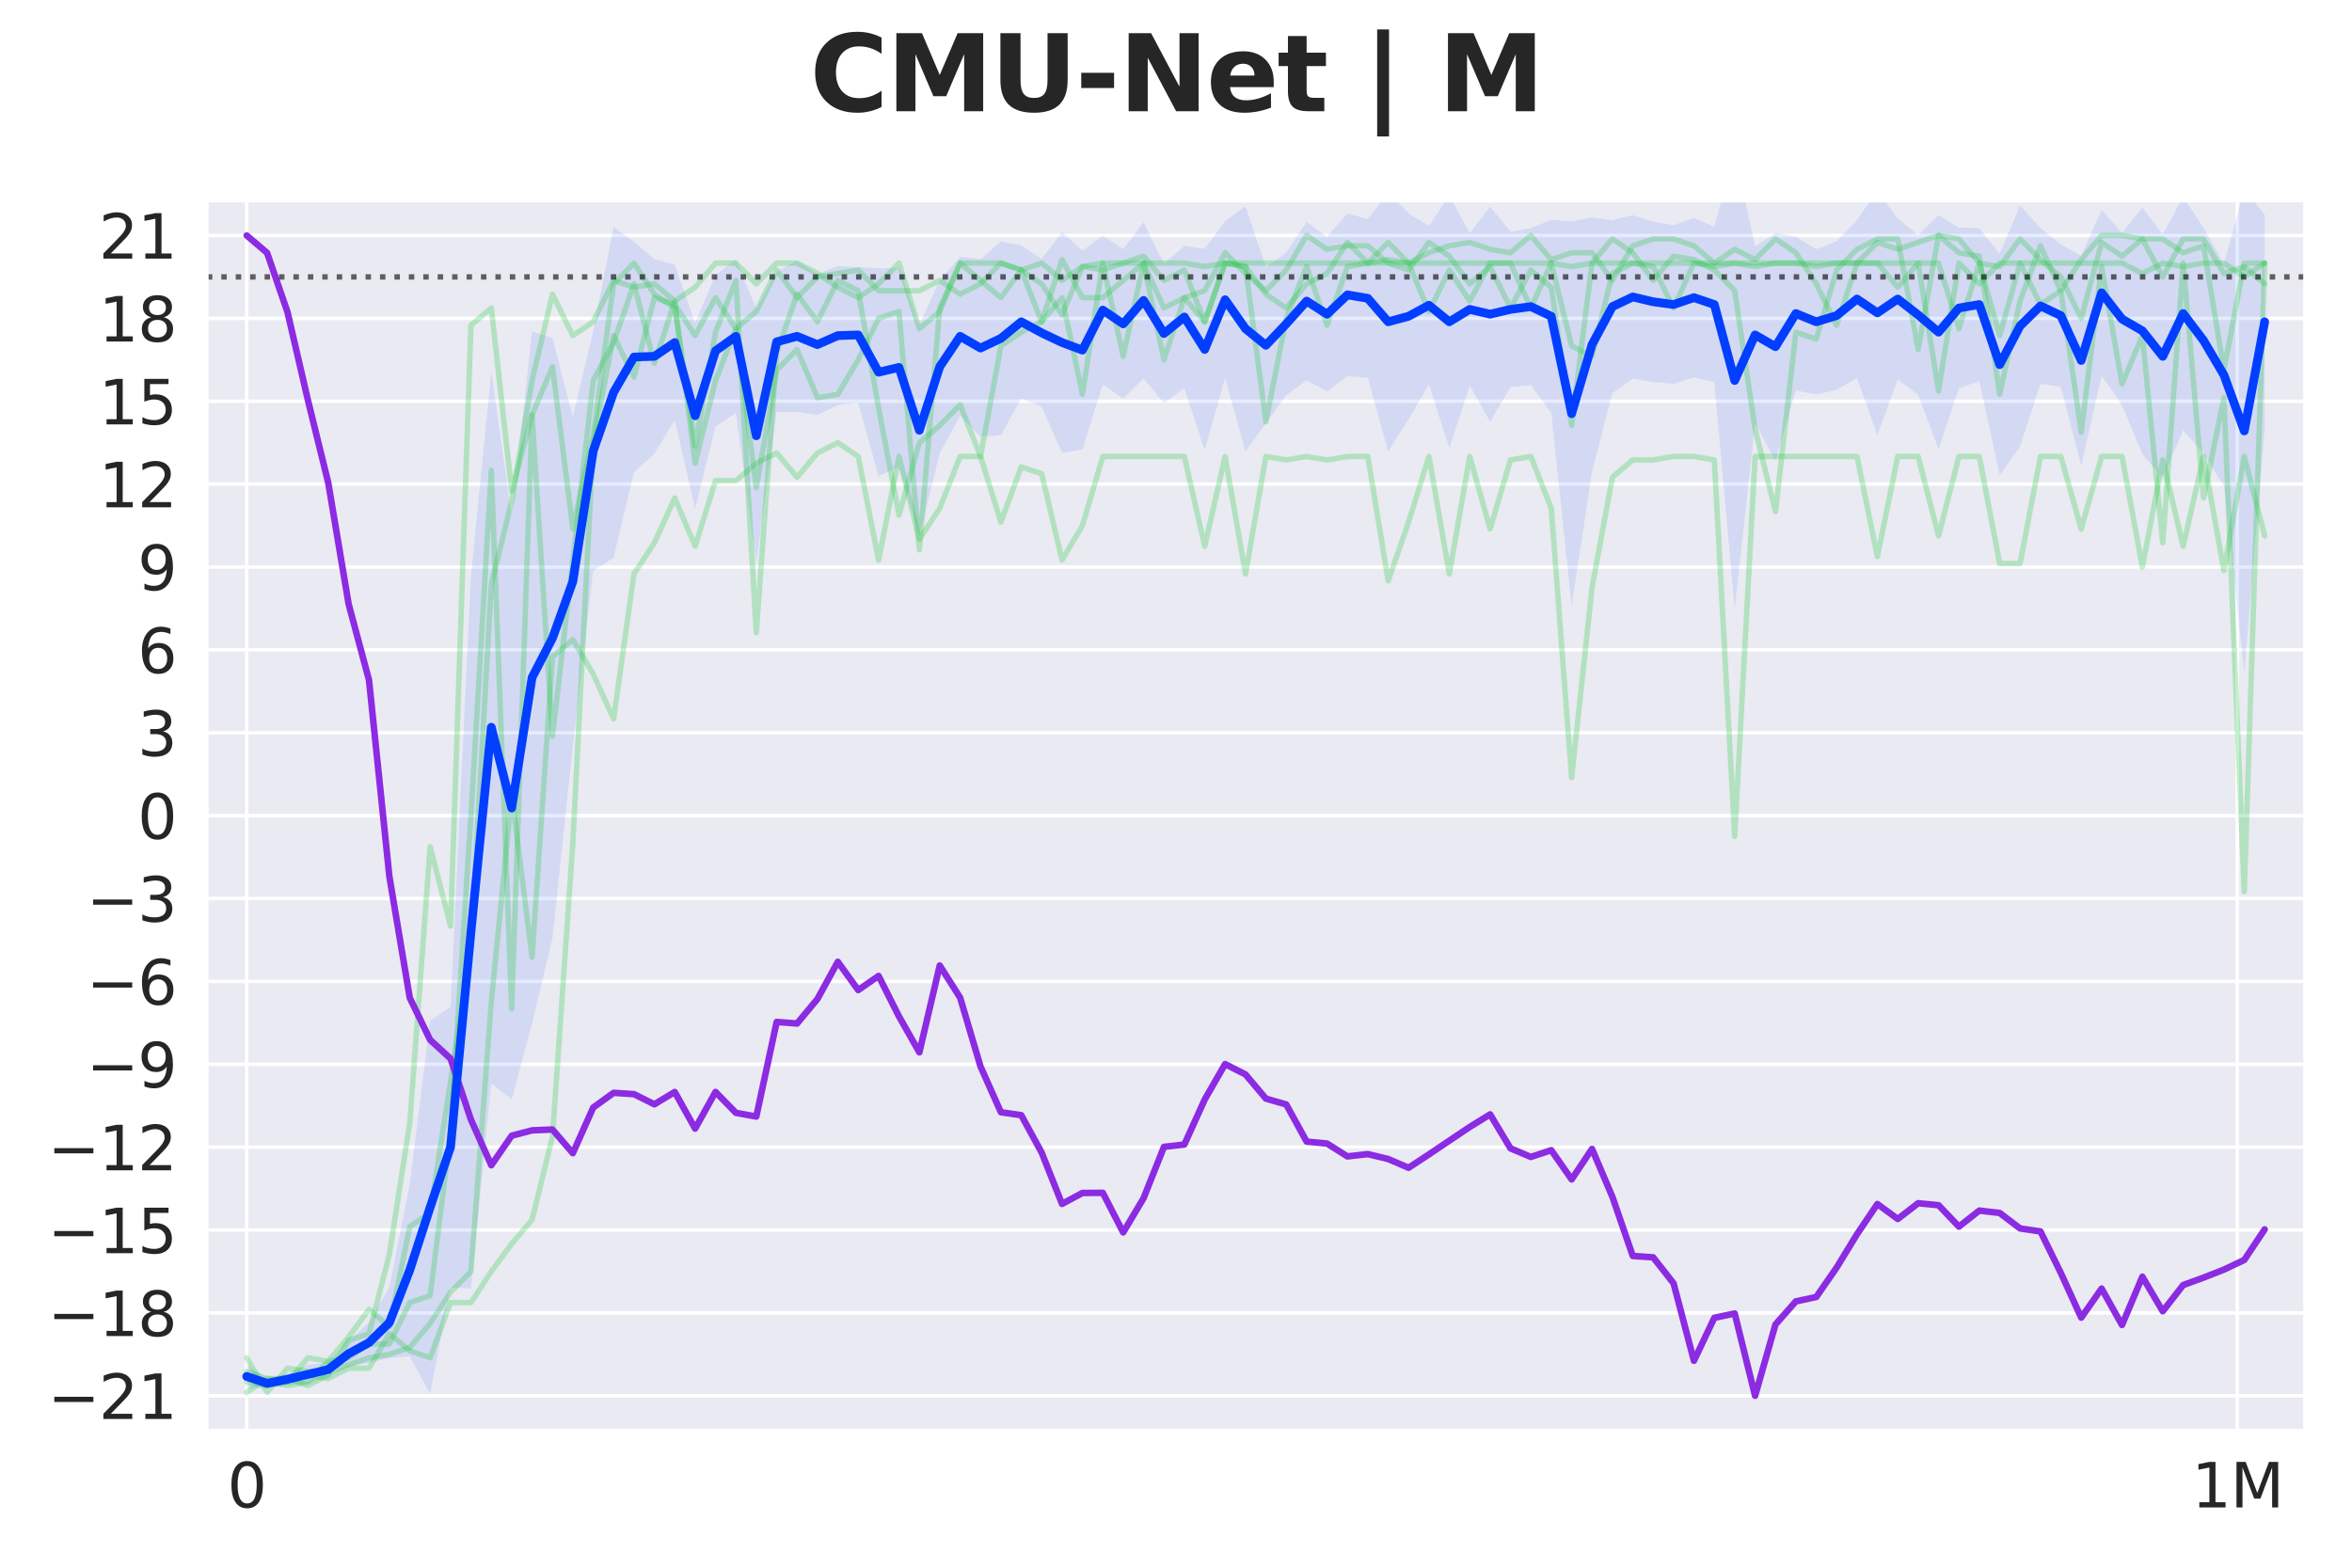 <?xml version="1.0" encoding="utf-8" standalone="no"?>
<!DOCTYPE svg PUBLIC "-//W3C//DTD SVG 1.1//EN"
  "http://www.w3.org/Graphics/SVG/1.1/DTD/svg11.dtd">
<svg xmlns:xlink="http://www.w3.org/1999/xlink" width="540pt" height="360pt" viewBox="0 0 540 360" xmlns="http://www.w3.org/2000/svg" version="1.1">
 <defs>
  <style type="text/css">*{stroke-linejoin: round; stroke-linecap: butt}</style>
 </defs>
 <g id="figure_1">
  <g id="patch_1">
   <path d="M 0 360 
L 540 360 
L 540 0 
L 0 0 
z
" style="fill: #ffffff"/>
  </g>
  <g id="axes_1">
   <g id="patch_2">
    <path d="M 47.5 328.52 
L 529.2 328.52 
L 529.2 46.08 
L 47.5 46.08 
z
" style="fill: #eaeaf2"/>
   </g>
   <g id="matplotlib.axis_1">
    <g id="xtick_1">
     <g id="line2d_1">
      <path d="M 56.64 328.52 
L 56.64 46.08 
" clip-path="url(#pfaace9d0ed)" style="fill: none; stroke: #ffffff; stroke-width: 0.8; stroke-linecap: round"/>
     </g>
     <g id="text_1">
      <!-- 0 -->
      <g style="fill: #262626" transform="translate(52.187 346.158) scale(0.14 -0.14)">
       <defs>
        <path id="DejaVuSans-30" d="M 2034 4250 
Q 1547 4250 1301 3770 
Q 1056 3291 1056 2328 
Q 1056 1369 1301 889 
Q 1547 409 2034 409 
Q 2525 409 2770 889 
Q 3016 1369 3016 2328 
Q 3016 3291 2770 3770 
Q 2525 4250 2034 4250 
z
M 2034 4750 
Q 2819 4750 3233 4129 
Q 3647 3509 3647 2328 
Q 3647 1150 3233 529 
Q 2819 -91 2034 -91 
Q 1250 -91 836 529 
Q 422 1150 422 2328 
Q 422 3509 836 4129 
Q 1250 4750 2034 4750 
z
" transform="scale(0.016)"/>
       </defs>
       <use xlink:href="#DejaVuSans-30"/>
      </g>
     </g>
    </g>
    <g id="xtick_2">
     <g id="line2d_2">
      <path d="M 513.661 328.52 
L 513.661 46.08 
" clip-path="url(#pfaace9d0ed)" style="fill: none; stroke: #ffffff; stroke-width: 0.8; stroke-linecap: round"/>
     </g>
     <g id="text_2">
      <!-- 1M -->
      <g style="fill: #262626" transform="translate(503.168 346.158) scale(0.14 -0.14)">
       <defs>
        <path id="DejaVuSans-31" d="M 794 531 
L 1825 531 
L 1825 4091 
L 703 3866 
L 703 4441 
L 1819 4666 
L 2450 4666 
L 2450 531 
L 3481 531 
L 3481 0 
L 794 0 
L 794 531 
z
" transform="scale(0.016)"/>
        <path id="DejaVuSans-4d" d="M 628 4666 
L 1569 4666 
L 2759 1491 
L 3956 4666 
L 4897 4666 
L 4897 0 
L 4281 0 
L 4281 4097 
L 3078 897 
L 2444 897 
L 1241 4097 
L 1241 0 
L 628 0 
L 628 4666 
z
" transform="scale(0.016)"/>
       </defs>
       <use xlink:href="#DejaVuSans-31"/>
       <use xlink:href="#DejaVuSans-4d" transform="translate(63.623 0)"/>
      </g>
     </g>
    </g>
   </g>
   <g id="matplotlib.axis_2">
    <g id="ytick_1">
     <g id="line2d_3">
      <path d="M 47.5 320.526 
L 529.2 320.526 
" clip-path="url(#pfaace9d0ed)" style="fill: none; stroke: #ffffff; stroke-width: 0.8; stroke-linecap: round"/>
     </g>
     <g id="text_3">
      <!-- −21 -->
      <g style="fill: #262626" transform="translate(10.953 325.845) scale(0.14 -0.14)">
       <defs>
        <path id="DejaVuSans-2212" d="M 678 2272 
L 4684 2272 
L 4684 1741 
L 678 1741 
L 678 2272 
z
" transform="scale(0.016)"/>
        <path id="DejaVuSans-32" d="M 1228 531 
L 3431 531 
L 3431 0 
L 469 0 
L 469 531 
Q 828 903 1448 1529 
Q 2069 2156 2228 2338 
Q 2531 2678 2651 2914 
Q 2772 3150 2772 3378 
Q 2772 3750 2511 3984 
Q 2250 4219 1831 4219 
Q 1534 4219 1204 4116 
Q 875 4013 500 3803 
L 500 4441 
Q 881 4594 1212 4672 
Q 1544 4750 1819 4750 
Q 2544 4750 2975 4387 
Q 3406 4025 3406 3419 
Q 3406 3131 3298 2873 
Q 3191 2616 2906 2266 
Q 2828 2175 2409 1742 
Q 1991 1309 1228 531 
z
" transform="scale(0.016)"/>
       </defs>
       <use xlink:href="#DejaVuSans-2212"/>
       <use xlink:href="#DejaVuSans-32" transform="translate(83.789 0)"/>
       <use xlink:href="#DejaVuSans-31" transform="translate(147.412 0)"/>
      </g>
     </g>
    </g>
    <g id="ytick_2">
     <g id="line2d_4">
      <path d="M 47.5 301.494 
L 529.2 301.494 
" clip-path="url(#pfaace9d0ed)" style="fill: none; stroke: #ffffff; stroke-width: 0.8; stroke-linecap: round"/>
     </g>
     <g id="text_4">
      <!-- −18 -->
      <g style="fill: #262626" transform="translate(10.953 306.813) scale(0.14 -0.14)">
       <defs>
        <path id="DejaVuSans-38" d="M 2034 2216 
Q 1584 2216 1326 1975 
Q 1069 1734 1069 1313 
Q 1069 891 1326 650 
Q 1584 409 2034 409 
Q 2484 409 2743 651 
Q 3003 894 3003 1313 
Q 3003 1734 2745 1975 
Q 2488 2216 2034 2216 
z
M 1403 2484 
Q 997 2584 770 2862 
Q 544 3141 544 3541 
Q 544 4100 942 4425 
Q 1341 4750 2034 4750 
Q 2731 4750 3128 4425 
Q 3525 4100 3525 3541 
Q 3525 3141 3298 2862 
Q 3072 2584 2669 2484 
Q 3125 2378 3379 2068 
Q 3634 1759 3634 1313 
Q 3634 634 3220 271 
Q 2806 -91 2034 -91 
Q 1263 -91 848 271 
Q 434 634 434 1313 
Q 434 1759 690 2068 
Q 947 2378 1403 2484 
z
M 1172 3481 
Q 1172 3119 1398 2916 
Q 1625 2713 2034 2713 
Q 2441 2713 2670 2916 
Q 2900 3119 2900 3481 
Q 2900 3844 2670 4047 
Q 2441 4250 2034 4250 
Q 1625 4250 1398 4047 
Q 1172 3844 1172 3481 
z
" transform="scale(0.016)"/>
       </defs>
       <use xlink:href="#DejaVuSans-2212"/>
       <use xlink:href="#DejaVuSans-31" transform="translate(83.789 0)"/>
       <use xlink:href="#DejaVuSans-38" transform="translate(147.412 0)"/>
      </g>
     </g>
    </g>
    <g id="ytick_3">
     <g id="line2d_5">
      <path d="M 47.5 282.462 
L 529.2 282.462 
" clip-path="url(#pfaace9d0ed)" style="fill: none; stroke: #ffffff; stroke-width: 0.8; stroke-linecap: round"/>
     </g>
     <g id="text_5">
      <!-- −15 -->
      <g style="fill: #262626" transform="translate(10.953 287.781) scale(0.14 -0.14)">
       <defs>
        <path id="DejaVuSans-35" d="M 691 4666 
L 3169 4666 
L 3169 4134 
L 1269 4134 
L 1269 2991 
Q 1406 3038 1543 3061 
Q 1681 3084 1819 3084 
Q 2600 3084 3056 2656 
Q 3513 2228 3513 1497 
Q 3513 744 3044 326 
Q 2575 -91 1722 -91 
Q 1428 -91 1123 -41 
Q 819 9 494 109 
L 494 744 
Q 775 591 1075 516 
Q 1375 441 1709 441 
Q 2250 441 2565 725 
Q 2881 1009 2881 1497 
Q 2881 1984 2565 2268 
Q 2250 2553 1709 2553 
Q 1456 2553 1204 2497 
Q 953 2441 691 2322 
L 691 4666 
z
" transform="scale(0.016)"/>
       </defs>
       <use xlink:href="#DejaVuSans-2212"/>
       <use xlink:href="#DejaVuSans-31" transform="translate(83.789 0)"/>
       <use xlink:href="#DejaVuSans-35" transform="translate(147.412 0)"/>
      </g>
     </g>
    </g>
    <g id="ytick_4">
     <g id="line2d_6">
      <path d="M 47.5 263.429 
L 529.2 263.429 
" clip-path="url(#pfaace9d0ed)" style="fill: none; stroke: #ffffff; stroke-width: 0.8; stroke-linecap: round"/>
     </g>
     <g id="text_6">
      <!-- −12 -->
      <g style="fill: #262626" transform="translate(10.953 268.748) scale(0.14 -0.14)">
       <use xlink:href="#DejaVuSans-2212"/>
       <use xlink:href="#DejaVuSans-31" transform="translate(83.789 0)"/>
       <use xlink:href="#DejaVuSans-32" transform="translate(147.412 0)"/>
      </g>
     </g>
    </g>
    <g id="ytick_5">
     <g id="line2d_7">
      <path d="M 47.5 244.397 
L 529.2 244.397 
" clip-path="url(#pfaace9d0ed)" style="fill: none; stroke: #ffffff; stroke-width: 0.8; stroke-linecap: round"/>
     </g>
     <g id="text_7">
      <!-- −9 -->
      <g style="fill: #262626" transform="translate(19.861 249.716) scale(0.14 -0.14)">
       <defs>
        <path id="DejaVuSans-39" d="M 703 97 
L 703 672 
Q 941 559 1184 500 
Q 1428 441 1663 441 
Q 2288 441 2617 861 
Q 2947 1281 2994 2138 
Q 2813 1869 2534 1725 
Q 2256 1581 1919 1581 
Q 1219 1581 811 2004 
Q 403 2428 403 3163 
Q 403 3881 828 4315 
Q 1253 4750 1959 4750 
Q 2769 4750 3195 4129 
Q 3622 3509 3622 2328 
Q 3622 1225 3098 567 
Q 2575 -91 1691 -91 
Q 1453 -91 1209 -44 
Q 966 3 703 97 
z
M 1959 2075 
Q 2384 2075 2632 2365 
Q 2881 2656 2881 3163 
Q 2881 3666 2632 3958 
Q 2384 4250 1959 4250 
Q 1534 4250 1286 3958 
Q 1038 3666 1038 3163 
Q 1038 2656 1286 2365 
Q 1534 2075 1959 2075 
z
" transform="scale(0.016)"/>
       </defs>
       <use xlink:href="#DejaVuSans-2212"/>
       <use xlink:href="#DejaVuSans-39" transform="translate(83.789 0)"/>
      </g>
     </g>
    </g>
    <g id="ytick_6">
     <g id="line2d_8">
      <path d="M 47.5 225.365 
L 529.2 225.365 
" clip-path="url(#pfaace9d0ed)" style="fill: none; stroke: #ffffff; stroke-width: 0.8; stroke-linecap: round"/>
     </g>
     <g id="text_8">
      <!-- −6 -->
      <g style="fill: #262626" transform="translate(19.861 230.684) scale(0.14 -0.14)">
       <defs>
        <path id="DejaVuSans-36" d="M 2113 2584 
Q 1688 2584 1439 2293 
Q 1191 2003 1191 1497 
Q 1191 994 1439 701 
Q 1688 409 2113 409 
Q 2538 409 2786 701 
Q 3034 994 3034 1497 
Q 3034 2003 2786 2293 
Q 2538 2584 2113 2584 
z
M 3366 4563 
L 3366 3988 
Q 3128 4100 2886 4159 
Q 2644 4219 2406 4219 
Q 1781 4219 1451 3797 
Q 1122 3375 1075 2522 
Q 1259 2794 1537 2939 
Q 1816 3084 2150 3084 
Q 2853 3084 3261 2657 
Q 3669 2231 3669 1497 
Q 3669 778 3244 343 
Q 2819 -91 2113 -91 
Q 1303 -91 875 529 
Q 447 1150 447 2328 
Q 447 3434 972 4092 
Q 1497 4750 2381 4750 
Q 2619 4750 2861 4703 
Q 3103 4656 3366 4563 
z
" transform="scale(0.016)"/>
       </defs>
       <use xlink:href="#DejaVuSans-2212"/>
       <use xlink:href="#DejaVuSans-36" transform="translate(83.789 0)"/>
      </g>
     </g>
    </g>
    <g id="ytick_7">
     <g id="line2d_9">
      <path d="M 47.5 206.332 
L 529.2 206.332 
" clip-path="url(#pfaace9d0ed)" style="fill: none; stroke: #ffffff; stroke-width: 0.8; stroke-linecap: round"/>
     </g>
     <g id="text_9">
      <!-- −3 -->
      <g style="fill: #262626" transform="translate(19.861 211.651) scale(0.14 -0.14)">
       <defs>
        <path id="DejaVuSans-33" d="M 2597 2516 
Q 3050 2419 3304 2112 
Q 3559 1806 3559 1356 
Q 3559 666 3084 287 
Q 2609 -91 1734 -91 
Q 1441 -91 1130 -33 
Q 819 25 488 141 
L 488 750 
Q 750 597 1062 519 
Q 1375 441 1716 441 
Q 2309 441 2620 675 
Q 2931 909 2931 1356 
Q 2931 1769 2642 2001 
Q 2353 2234 1838 2234 
L 1294 2234 
L 1294 2753 
L 1863 2753 
Q 2328 2753 2575 2939 
Q 2822 3125 2822 3475 
Q 2822 3834 2567 4026 
Q 2313 4219 1838 4219 
Q 1578 4219 1281 4162 
Q 984 4106 628 3988 
L 628 4550 
Q 988 4650 1302 4700 
Q 1616 4750 1894 4750 
Q 2613 4750 3031 4423 
Q 3450 4097 3450 3541 
Q 3450 3153 3228 2886 
Q 3006 2619 2597 2516 
z
" transform="scale(0.016)"/>
       </defs>
       <use xlink:href="#DejaVuSans-2212"/>
       <use xlink:href="#DejaVuSans-33" transform="translate(83.789 0)"/>
      </g>
     </g>
    </g>
    <g id="ytick_8">
     <g id="line2d_10">
      <path d="M 47.5 187.3 
L 529.2 187.3 
" clip-path="url(#pfaace9d0ed)" style="fill: none; stroke: #ffffff; stroke-width: 0.8; stroke-linecap: round"/>
     </g>
     <g id="text_10">
      <!-- 0 -->
      <g style="fill: #262626" transform="translate(31.593 192.619) scale(0.14 -0.14)">
       <use xlink:href="#DejaVuSans-30"/>
      </g>
     </g>
    </g>
    <g id="ytick_9">
     <g id="line2d_11">
      <path d="M 47.5 168.268 
L 529.2 168.268 
" clip-path="url(#pfaace9d0ed)" style="fill: none; stroke: #ffffff; stroke-width: 0.8; stroke-linecap: round"/>
     </g>
     <g id="text_11">
      <!-- 3 -->
      <g style="fill: #262626" transform="translate(31.593 173.587) scale(0.14 -0.14)">
       <use xlink:href="#DejaVuSans-33"/>
      </g>
     </g>
    </g>
    <g id="ytick_10">
     <g id="line2d_12">
      <path d="M 47.5 149.235 
L 529.2 149.235 
" clip-path="url(#pfaace9d0ed)" style="fill: none; stroke: #ffffff; stroke-width: 0.8; stroke-linecap: round"/>
     </g>
     <g id="text_12">
      <!-- 6 -->
      <g style="fill: #262626" transform="translate(31.593 154.554) scale(0.14 -0.14)">
       <use xlink:href="#DejaVuSans-36"/>
      </g>
     </g>
    </g>
    <g id="ytick_11">
     <g id="line2d_13">
      <path d="M 47.5 130.203 
L 529.2 130.203 
" clip-path="url(#pfaace9d0ed)" style="fill: none; stroke: #ffffff; stroke-width: 0.8; stroke-linecap: round"/>
     </g>
     <g id="text_13">
      <!-- 9 -->
      <g style="fill: #262626" transform="translate(31.593 135.522) scale(0.14 -0.14)">
       <use xlink:href="#DejaVuSans-39"/>
      </g>
     </g>
    </g>
    <g id="ytick_12">
     <g id="line2d_14">
      <path d="M 47.5 111.171 
L 529.2 111.171 
" clip-path="url(#pfaace9d0ed)" style="fill: none; stroke: #ffffff; stroke-width: 0.8; stroke-linecap: round"/>
     </g>
     <g id="text_14">
      <!-- 12 -->
      <g style="fill: #262626" transform="translate(22.685 116.49) scale(0.14 -0.14)">
       <use xlink:href="#DejaVuSans-31"/>
       <use xlink:href="#DejaVuSans-32" transform="translate(63.623 0)"/>
      </g>
     </g>
    </g>
    <g id="ytick_13">
     <g id="line2d_15">
      <path d="M 47.5 92.138 
L 529.2 92.138 
" clip-path="url(#pfaace9d0ed)" style="fill: none; stroke: #ffffff; stroke-width: 0.8; stroke-linecap: round"/>
     </g>
     <g id="text_15">
      <!-- 15 -->
      <g style="fill: #262626" transform="translate(22.685 97.457) scale(0.14 -0.14)">
       <use xlink:href="#DejaVuSans-31"/>
       <use xlink:href="#DejaVuSans-35" transform="translate(63.623 0)"/>
      </g>
     </g>
    </g>
    <g id="ytick_14">
     <g id="line2d_16">
      <path d="M 47.5 73.106 
L 529.2 73.106 
" clip-path="url(#pfaace9d0ed)" style="fill: none; stroke: #ffffff; stroke-width: 0.8; stroke-linecap: round"/>
     </g>
     <g id="text_16">
      <!-- 18 -->
      <g style="fill: #262626" transform="translate(22.685 78.425) scale(0.14 -0.14)">
       <use xlink:href="#DejaVuSans-31"/>
       <use xlink:href="#DejaVuSans-38" transform="translate(63.623 0)"/>
      </g>
     </g>
    </g>
    <g id="ytick_15">
     <g id="line2d_17">
      <path d="M 47.5 54.074 
L 529.2 54.074 
" clip-path="url(#pfaace9d0ed)" style="fill: none; stroke: #ffffff; stroke-width: 0.8; stroke-linecap: round"/>
     </g>
     <g id="text_17">
      <!-- 21 -->
      <g style="fill: #262626" transform="translate(22.685 59.392) scale(0.14 -0.14)">
       <use xlink:href="#DejaVuSans-32"/>
       <use xlink:href="#DejaVuSans-31" transform="translate(63.623 0)"/>
      </g>
     </g>
    </g>
   </g>
   <g id="FillBetweenPolyCollection_1">
    <path d="M 56.64 313.451 
L 56.64 318.72 
L 61.32 318.858 
L 66 318.084 
L 70.68 317.819 
L 75.36 316.132 
L 80.04 313.75 
L 84.72 312.981 
L 89.4 311.854 
L 94.08 311.442 
L 98.759 320.061 
L 103.439 295.665 
L 108.119 295.904 
L 112.799 248.769 
L 117.479 252.508 
L 122.159 235.006 
L 126.839 215.477 
L 131.519 171.344 
L 136.199 131.059 
L 140.879 128.044 
L 145.558 108.467 
L 150.238 104.186 
L 154.918 96.51 
L 159.598 116.803 
L 164.278 97.931 
L 168.958 94.851 
L 173.638 129.249 
L 178.318 94.621 
L 182.998 94.614 
L 187.677 95.289 
L 192.357 93.034 
L 197.037 92.472 
L 201.717 109.329 
L 206.397 107.254 
L 211.077 123.126 
L 215.757 104.081 
L 220.437 95.489 
L 225.117 100.321 
L 229.796 99.923 
L 234.476 91.446 
L 239.156 93.426 
L 243.836 103.989 
L 248.516 103.239 
L 253.196 88.267 
L 257.876 91.535 
L 262.556 86.915 
L 267.236 92.587 
L 271.916 89.13 
L 276.595 103.341 
L 281.275 86.849 
L 285.955 103.648 
L 290.635 97.252 
L 295.315 90.739 
L 299.995 87.335 
L 304.675 89.897 
L 309.355 86.395 
L 314.035 86.731 
L 318.714 103.689 
L 323.394 96.27 
L 328.074 88.29 
L 332.754 102.902 
L 337.434 88.531 
L 342.114 96.855 
L 346.794 88.88 
L 351.474 88.421 
L 356.154 94.793 
L 360.834 139.134 
L 365.513 108.355 
L 370.193 90.261 
L 374.873 86.965 
L 379.553 87.717 
L 384.233 88.149 
L 388.913 86.646 
L 393.593 87.786 
L 398.273 139.81 
L 402.953 97.22 
L 407.632 105.768 
L 412.312 89.654 
L 416.992 90.579 
L 421.672 89.512 
L 426.352 86.787 
L 431.032 99.926 
L 435.712 87.124 
L 440.392 90.645 
L 445.072 103.142 
L 449.751 89.189 
L 454.431 87.509 
L 459.111 109.141 
L 463.791 102.51 
L 468.471 88.115 
L 473.151 88.819 
L 477.831 106.862 
L 482.511 86.228 
L 487.191 93.064 
L 491.871 104.269 
L 496.55 109.821 
L 501.23 98.811 
L 505.91 104.061 
L 510.59 111.595 
L 515.27 154.432 
L 519.95 98.551 
L 519.95 49.247 
L 519.95 49.247 
L 515.27 43.484 
L 510.59 60.628 
L 505.91 52.301 
L 501.23 45.18 
L 496.55 53.837 
L 491.871 47.653 
L 487.191 53.465 
L 482.511 48.248 
L 477.831 58.699 
L 473.151 56.124 
L 468.471 52.387 
L 463.791 47.191 
L 459.111 58.323 
L 454.431 52.358 
L 449.751 52.265 
L 445.072 49.414 
L 440.392 53.981 
L 435.712 50.206 
L 431.032 43.748 
L 426.352 50.543 
L 421.672 55.431 
L 416.992 57.219 
L 412.312 54.337 
L 407.632 53.449 
L 402.953 56.605 
L 398.273 34.95 
L 393.593 52.081 
L 388.913 50.05 
L 384.233 51.719 
L 379.553 50.882 
L 374.873 49.414 
L 370.193 50.558 
L 365.513 49.911 
L 360.834 50.852 
L 356.154 50.468 
L 351.474 52.399 
L 346.794 53.208 
L 342.114 47.454 
L 337.434 53.557 
L 332.754 44.896 
L 328.074 51.895 
L 323.394 48.99 
L 318.714 44.109 
L 314.035 50.282 
L 309.355 49.032 
L 304.675 54.412 
L 299.995 50.946 
L 295.315 58.01 
L 290.635 61.331 
L 285.955 47.322 
L 281.275 50.799 
L 276.595 57.145 
L 271.916 56.447 
L 267.236 60.604 
L 262.556 51.05 
L 257.876 57.215 
L 253.196 54.138 
L 248.516 57.564 
L 243.836 53.325 
L 239.156 59.448 
L 234.476 56.352 
L 229.796 55.487 
L 225.117 59.531 
L 220.437 58.97 
L 215.757 64.335 
L 211.077 74.473 
L 206.397 61.48 
L 201.717 61.625 
L 197.037 61.353 
L 192.357 61.108 
L 187.677 62.977 
L 182.998 59.845 
L 178.318 62.375 
L 173.638 70.888 
L 168.958 59.608 
L 164.278 63.189 
L 159.598 74.135 
L 154.918 60.805 
L 150.238 59.472 
L 145.558 55.508 
L 140.879 52.109 
L 136.199 76.057 
L 131.519 95.723 
L 126.839 77.601 
L 122.159 76.153 
L 117.479 118.602 
L 112.799 85.229 
L 108.119 132.304 
L 103.439 231.194 
L 98.759 234.394 
L 94.08 271.879 
L 89.4 295.575 
L 84.72 303.647 
L 80.04 307.953 
L 75.36 312.867 
L 70.68 313.401 
L 66 315.356 
L 61.32 316.485 
L 56.64 313.451 
z
" clip-path="url(#pfaace9d0ed)" style="fill: #023eff; fill-opacity: 0.1"/>
   </g>
   <g id="line2d_18">
    <path d="M 56.64 319.733 
L 61.32 316.561 
L 66 317.354 
L 70.68 311.803 
L 75.36 312.596 
L 80.04 307.045 
L 84.72 300.701 
L 89.4 304.666 
L 94.08 281.669 
L 98.759 278.497 
L 103.439 248.362 
L 108.119 217.435 
L 112.799 134.168 
L 117.479 115.136 
L 122.159 87.38 
L 126.839 67.555 
L 131.519 77.071 
L 136.199 73.899 
L 140.879 64.383 
L 145.558 65.969 
L 150.238 65.176 
L 154.918 69.141 
L 159.598 65.969 
L 164.278 60.418 
L 168.958 60.418 
L 173.638 65.176 
L 178.318 60.418 
L 182.998 60.418 
L 187.677 62.797 
L 192.357 65.969 
L 197.037 68.348 
L 201.717 65.176 
L 206.397 60.418 
L 211.077 75.485 
L 215.757 71.52 
L 220.437 60.418 
L 225.117 60.418 
L 229.796 60.418 
L 234.476 62.004 
L 239.156 60.418 
L 243.836 64.383 
L 248.516 61.211 
L 253.196 60.418 
L 257.876 60.418 
L 262.556 60.418 
L 267.236 60.418 
L 271.916 60.418 
L 276.595 61.211 
L 281.275 60.418 
L 285.955 60.418 
L 290.635 60.418 
L 295.315 60.418 
L 299.995 60.418 
L 304.675 60.418 
L 309.355 60.418 
L 314.035 60.418 
L 318.714 60.418 
L 323.394 60.418 
L 328.074 60.418 
L 332.754 60.418 
L 337.434 60.418 
L 342.114 60.418 
L 346.794 60.418 
L 351.474 60.418 
L 356.154 60.418 
L 360.834 79.45 
L 365.513 81.829 
L 370.193 62.797 
L 374.873 60.418 
L 379.553 60.418 
L 384.233 60.418 
L 388.913 60.418 
L 393.593 60.418 
L 398.273 60.418 
L 402.953 61.211 
L 407.632 60.418 
L 412.312 60.418 
L 416.992 61.211 
L 421.672 60.418 
L 426.352 60.418 
L 431.032 60.418 
L 435.712 60.418 
L 440.392 60.418 
L 445.072 89.759 
L 449.751 60.418 
L 454.431 65.176 
L 459.111 60.418 
L 463.791 60.418 
L 468.471 60.418 
L 473.151 60.418 
L 477.831 60.418 
L 482.511 60.418 
L 487.191 60.418 
L 491.871 62.797 
L 496.55 60.418 
L 501.23 61.211 
L 505.91 60.418 
L 510.59 60.418 
L 515.27 63.59 
L 519.95 60.418 
" clip-path="url(#pfaace9d0ed)" style="fill: none; stroke: #1ac938; stroke-opacity: 0.27; stroke-width: 1.25; stroke-linecap: round"/>
   </g>
   <g id="line2d_19">
    <path d="M 56.64 317.354 
L 61.32 318.147 
L 66 317.354 
L 70.68 315.768 
L 75.36 316.561 
L 80.04 314.182 
L 84.72 314.182 
L 89.4 306.252 
L 94.08 310.217 
L 98.759 311.803 
L 103.439 299.115 
L 108.119 299.115 
L 112.799 291.978 
L 117.479 285.634 
L 122.159 280.083 
L 126.839 261.05 
L 131.519 193.644 
L 136.199 101.654 
L 140.879 77.071 
L 145.558 86.587 
L 150.238 68.348 
L 154.918 69.934 
L 159.598 77.071 
L 164.278 68.348 
L 168.958 75.485 
L 173.638 71.52 
L 178.318 62.004 
L 182.998 68.348 
L 187.677 63.59 
L 192.357 62.797 
L 197.037 62.004 
L 201.717 66.762 
L 206.397 66.762 
L 211.077 66.762 
L 215.757 64.383 
L 220.437 67.555 
L 225.117 65.176 
L 229.796 60.418 
L 234.476 62.004 
L 239.156 65.176 
L 243.836 72.313 
L 248.516 61.211 
L 253.196 62.004 
L 257.876 60.418 
L 262.556 58.832 
L 267.236 64.383 
L 271.916 62.004 
L 276.595 73.899 
L 281.275 60.418 
L 285.955 61.211 
L 290.635 67.555 
L 295.315 70.727 
L 299.995 65.176 
L 304.675 62.797 
L 309.355 55.66 
L 314.035 60.418 
L 318.714 55.66 
L 323.394 60.418 
L 328.074 58.039 
L 332.754 56.453 
L 337.434 55.66 
L 342.114 57.246 
L 346.794 58.039 
L 351.474 54.074 
L 356.154 59.625 
L 360.834 58.039 
L 365.513 58.039 
L 370.193 64.383 
L 374.873 56.453 
L 379.553 54.867 
L 384.233 54.867 
L 388.913 56.453 
L 393.593 60.418 
L 398.273 57.246 
L 402.953 59.625 
L 407.632 54.867 
L 412.312 58.039 
L 416.992 65.176 
L 421.672 74.692 
L 426.352 60.418 
L 431.032 55.66 
L 435.712 57.246 
L 440.392 55.66 
L 445.072 54.074 
L 449.751 54.867 
L 454.431 60.418 
L 459.111 61.211 
L 463.791 54.867 
L 468.471 59.625 
L 473.151 63.59 
L 477.831 73.106 
L 482.511 55.66 
L 487.191 58.832 
L 491.871 54.867 
L 496.55 63.59 
L 501.23 54.867 
L 505.91 54.867 
L 510.59 62.797 
L 515.27 61.211 
L 519.95 65.176 
" clip-path="url(#pfaace9d0ed)" style="fill: none; stroke: #1ac938; stroke-opacity: 0.27; stroke-width: 1.25; stroke-linecap: round"/>
   </g>
   <g id="line2d_20">
    <path d="M 56.64 311.803 
L 61.32 319.733 
L 66 314.182 
L 70.68 314.975 
L 75.36 314.975 
L 80.04 313.389 
L 84.72 311.803 
L 89.4 311.01 
L 94.08 309.424 
L 98.759 303.873 
L 103.439 296.736 
L 108.119 291.978 
L 112.799 230.123 
L 117.479 182.542 
L 122.159 219.814 
L 126.839 150.821 
L 131.519 146.856 
L 136.199 154.786 
L 140.879 165.096 
L 145.558 131.789 
L 150.238 124.652 
L 154.918 114.343 
L 159.598 125.445 
L 164.278 110.378 
L 168.958 110.378 
L 173.638 106.413 
L 178.318 104.033 
L 182.998 109.585 
L 187.677 104.033 
L 192.357 101.654 
L 197.037 104.827 
L 201.717 128.617 
L 206.397 104.827 
L 211.077 123.859 
L 215.757 116.722 
L 220.437 104.827 
L 225.117 104.827 
L 229.796 119.894 
L 234.476 107.206 
L 239.156 108.792 
L 243.836 128.617 
L 248.516 120.687 
L 253.196 104.827 
L 257.876 104.827 
L 262.556 104.827 
L 267.236 104.827 
L 271.916 104.827 
L 276.595 125.445 
L 281.275 104.827 
L 285.955 131.789 
L 290.635 104.827 
L 295.315 105.62 
L 299.995 104.827 
L 304.675 105.62 
L 309.355 104.827 
L 314.035 104.827 
L 318.714 133.375 
L 323.394 119.894 
L 328.074 104.827 
L 332.754 131.789 
L 337.434 104.827 
L 342.114 121.48 
L 346.794 105.62 
L 351.474 104.827 
L 356.154 116.722 
L 360.834 178.577 
L 365.513 134.961 
L 370.193 109.585 
L 374.873 105.62 
L 379.553 105.62 
L 384.233 104.827 
L 388.913 104.827 
L 393.593 105.62 
L 398.273 192.058 
L 402.953 104.827 
L 407.632 104.827 
L 412.312 104.827 
L 416.992 104.827 
L 421.672 104.827 
L 426.352 104.827 
L 431.032 127.824 
L 435.712 104.827 
L 440.392 104.827 
L 445.072 123.066 
L 449.751 104.827 
L 454.431 104.827 
L 459.111 129.41 
L 463.791 129.41 
L 468.471 104.827 
L 473.151 104.827 
L 477.831 121.48 
L 482.511 104.827 
L 487.191 104.827 
L 491.871 130.203 
L 496.55 105.62 
L 501.23 125.445 
L 505.91 104.827 
L 510.59 130.996 
L 515.27 104.827 
L 519.95 123.066 
" clip-path="url(#pfaace9d0ed)" style="fill: none; stroke: #1ac938; stroke-opacity: 0.27; stroke-width: 1.25; stroke-linecap: round"/>
   </g>
   <g id="line2d_21">
    <path d="M 56.64 316.561 
L 61.32 317.354 
L 66 318.147 
L 70.68 317.354 
L 75.36 312.596 
L 80.04 311.803 
L 84.72 308.631 
L 89.4 308.631 
L 94.08 299.115 
L 98.759 297.529 
L 103.439 260.257 
L 108.119 187.3 
L 112.799 107.999 
L 117.479 231.709 
L 122.159 95.31 
L 126.839 169.061 
L 131.519 128.617 
L 136.199 87.38 
L 140.879 78.657 
L 145.558 65.176 
L 150.238 83.415 
L 154.918 69.141 
L 159.598 106.413 
L 164.278 87.38 
L 168.958 75.485 
L 173.638 111.964 
L 178.318 85.001 
L 182.998 80.243 
L 187.677 91.345 
L 192.357 90.552 
L 197.037 82.622 
L 201.717 73.106 
L 206.397 71.52 
L 211.077 126.238 
L 215.757 70.727 
L 220.437 60.418 
L 225.117 64.383 
L 229.796 68.348 
L 234.476 62.004 
L 239.156 73.899 
L 243.836 68.348 
L 248.516 90.552 
L 253.196 60.418 
L 257.876 81.829 
L 262.556 60.418 
L 267.236 70.727 
L 271.916 68.348 
L 276.595 73.899 
L 281.275 60.418 
L 285.955 61.211 
L 290.635 96.896 
L 295.315 73.106 
L 299.995 61.211 
L 304.675 74.692 
L 309.355 61.211 
L 314.035 60.418 
L 318.714 59.625 
L 323.394 60.418 
L 328.074 71.52 
L 332.754 62.004 
L 337.434 69.141 
L 342.114 60.418 
L 346.794 60.418 
L 351.474 70.727 
L 356.154 60.418 
L 360.834 61.211 
L 365.513 60.418 
L 370.193 60.418 
L 374.873 60.418 
L 379.553 61.211 
L 384.233 70.727 
L 388.913 60.418 
L 393.593 61.211 
L 398.273 60.418 
L 402.953 60.418 
L 407.632 60.418 
L 412.312 60.418 
L 416.992 60.418 
L 421.672 60.418 
L 426.352 60.418 
L 431.032 60.418 
L 435.712 65.969 
L 440.392 60.418 
L 445.072 60.418 
L 449.751 75.485 
L 454.431 60.418 
L 459.111 77.071 
L 463.791 60.418 
L 468.471 69.934 
L 473.151 66.762 
L 477.831 99.275 
L 482.511 61.211 
L 487.191 88.173 
L 491.871 77.071 
L 496.55 124.652 
L 501.23 60.418 
L 505.91 114.343 
L 510.59 91.345 
L 515.27 204.746 
L 519.95 60.418 
" clip-path="url(#pfaace9d0ed)" style="fill: none; stroke: #1ac938; stroke-opacity: 0.27; stroke-width: 1.25; stroke-linecap: round"/>
   </g>
   <g id="line2d_22">
    <path d="M 56.64 314.975 
L 61.32 316.561 
L 66 316.561 
L 70.68 318.147 
L 75.36 315.768 
L 80.04 307.838 
L 84.72 306.252 
L 89.4 288.013 
L 94.08 257.878 
L 98.759 194.437 
L 103.439 212.676 
L 108.119 74.692 
L 112.799 70.727 
L 117.479 112.757 
L 122.159 95.31 
L 126.839 84.208 
L 131.519 121.48 
L 136.199 100.068 
L 140.879 65.176 
L 145.558 60.418 
L 150.238 67.555 
L 154.918 70.727 
L 159.598 102.447 
L 164.278 76.278 
L 168.958 64.383 
L 173.638 145.27 
L 178.318 81.036 
L 182.998 67.555 
L 187.677 73.899 
L 192.357 64.383 
L 197.037 66.762 
L 201.717 93.724 
L 206.397 118.308 
L 211.077 101.654 
L 215.757 97.689 
L 220.437 92.931 
L 225.117 104.827 
L 229.796 79.45 
L 234.476 76.278 
L 239.156 73.899 
L 243.836 59.625 
L 248.516 68.348 
L 253.196 68.348 
L 257.876 64.383 
L 262.556 60.418 
L 267.236 82.622 
L 271.916 68.348 
L 276.595 66.762 
L 281.275 58.039 
L 285.955 62.797 
L 290.635 66.762 
L 295.315 62.004 
L 299.995 54.074 
L 304.675 57.246 
L 309.355 56.453 
L 314.035 56.453 
L 318.714 60.418 
L 323.394 62.004 
L 328.074 55.66 
L 332.754 58.832 
L 337.434 65.176 
L 342.114 61.211 
L 346.794 70.727 
L 351.474 62.004 
L 356.154 65.969 
L 360.834 97.689 
L 365.513 60.418 
L 370.193 54.867 
L 374.873 58.039 
L 379.553 64.383 
L 384.233 58.832 
L 388.913 59.625 
L 393.593 62.004 
L 398.273 66.762 
L 402.953 98.482 
L 407.632 117.515 
L 412.312 76.278 
L 416.992 77.864 
L 421.672 62.004 
L 426.352 57.246 
L 431.032 54.867 
L 435.712 54.867 
L 440.392 80.243 
L 445.072 54.074 
L 449.751 58.039 
L 454.431 58.832 
L 459.111 90.552 
L 463.791 69.141 
L 468.471 56.453 
L 473.151 66.762 
L 477.831 59.625 
L 482.511 54.074 
L 487.191 54.074 
L 491.871 54.867 
L 496.55 54.867 
L 501.23 58.039 
L 505.91 56.453 
L 510.59 85.001 
L 515.27 60.418 
L 519.95 60.418 
" clip-path="url(#pfaace9d0ed)" style="fill: none; stroke: #1ac938; stroke-opacity: 0.27; stroke-width: 1.25; stroke-linecap: round"/>
   </g>
   <g id="line2d_23">
    <path d="M 56.64 54.074 
L 61.32 58.064 
L 66 71.643 
L 70.68 91.825 
L 75.36 110.862 
L 80.04 138.702 
L 84.72 156.172 
L 89.4 201.289 
L 94.08 229.147 
L 98.759 238.799 
L 103.439 243.091 
L 108.119 257.105 
L 112.799 267.584 
L 117.479 260.801 
L 122.159 259.571 
L 126.839 259.38 
L 131.519 264.815 
L 136.199 254.332 
L 140.879 250.955 
L 145.558 251.256 
L 150.238 253.584 
L 154.918 250.762 
L 159.598 259.169 
L 164.278 250.749 
L 168.958 255.547 
L 173.638 256.407 
L 178.318 234.676 
L 182.998 235.036 
L 187.677 229.404 
L 192.357 220.863 
L 197.037 227.358 
L 201.717 224.109 
L 206.397 233.406 
L 211.077 241.65 
L 215.757 221.719 
L 220.437 229.098 
L 225.117 244.903 
L 229.796 255.409 
L 234.476 256.092 
L 239.156 264.685 
L 243.836 276.465 
L 248.516 273.948 
L 253.196 273.92 
L 257.876 283.009 
L 262.556 275.147 
L 267.236 263.359 
L 271.916 262.828 
L 276.595 252.492 
L 281.275 244.352 
L 285.955 246.733 
L 290.635 252.279 
L 295.315 253.629 
L 299.995 262.157 
L 304.675 262.598 
L 309.355 265.555 
L 314.035 265.027 
L 318.714 266.152 
L 323.394 268.169 
L 328.074 265.09 
L 332.754 261.94 
L 337.434 258.803 
L 342.114 255.905 
L 346.794 263.698 
L 351.474 265.681 
L 356.154 264.125 
L 360.834 270.837 
L 365.513 263.834 
L 370.193 274.836 
L 374.873 288.415 
L 379.553 288.734 
L 384.233 294.685 
L 388.913 312.489 
L 393.593 302.618 
L 398.273 301.622 
L 402.953 320.526 
L 407.632 304.151 
L 412.312 298.847 
L 416.992 297.845 
L 421.672 291.093 
L 426.352 283.427 
L 431.032 276.488 
L 435.712 279.925 
L 440.392 276.306 
L 445.072 276.756 
L 449.751 281.675 
L 454.431 277.995 
L 459.111 278.545 
L 463.791 282.095 
L 468.471 282.785 
L 473.151 292.322 
L 477.831 302.58 
L 482.511 295.907 
L 487.191 304.269 
L 491.871 293.178 
L 496.55 301.118 
L 501.23 295.101 
L 505.91 293.393 
L 510.59 291.55 
L 515.27 289.331 
L 519.95 282.308 
" clip-path="url(#pfaace9d0ed)" style="fill: none; stroke: #8b2be2; stroke-width: 1.5; stroke-linecap: round"/>
   </g>
   <g id="line2d_24">
    <path d="M 56.64 316.086 
L 61.32 317.672 
L 66 316.72 
L 70.68 315.61 
L 75.36 314.5 
L 80.04 310.852 
L 84.72 308.314 
L 89.4 303.715 
L 94.08 291.661 
L 98.759 277.228 
L 103.439 263.429 
L 108.119 214.104 
L 112.799 166.999 
L 117.479 185.555 
L 122.159 155.579 
L 126.839 146.539 
L 131.519 133.534 
L 136.199 103.558 
L 140.879 90.076 
L 145.558 81.988 
L 150.238 81.829 
L 154.918 78.657 
L 159.598 95.469 
L 164.278 80.56 
L 168.958 77.23 
L 173.638 100.068 
L 178.318 78.498 
L 182.998 77.23 
L 187.677 79.133 
L 192.357 77.071 
L 197.037 76.912 
L 201.717 85.477 
L 206.397 84.367 
L 211.077 98.8 
L 215.757 84.208 
L 220.437 77.23 
L 225.117 79.926 
L 229.796 77.705 
L 234.476 73.899 
L 239.156 76.437 
L 243.836 78.657 
L 248.516 80.402 
L 253.196 71.203 
L 257.876 74.375 
L 262.556 68.982 
L 267.236 76.595 
L 271.916 72.789 
L 276.595 80.243 
L 281.275 68.824 
L 285.955 75.485 
L 290.635 79.291 
L 295.315 74.375 
L 299.995 69.141 
L 304.675 72.154 
L 309.355 67.713 
L 314.035 68.506 
L 318.714 73.899 
L 323.394 72.63 
L 328.074 70.092 
L 332.754 73.899 
L 337.434 71.044 
L 342.114 72.154 
L 346.794 71.044 
L 351.474 70.41 
L 356.154 72.63 
L 360.834 94.993 
L 365.513 79.133 
L 370.193 70.41 
L 374.873 68.189 
L 379.553 69.299 
L 384.233 69.934 
L 388.913 68.348 
L 393.593 69.934 
L 398.273 87.38 
L 402.953 76.912 
L 407.632 79.609 
L 412.312 71.996 
L 416.992 73.899 
L 421.672 72.472 
L 426.352 68.665 
L 431.032 71.837 
L 435.712 68.665 
L 440.392 72.313 
L 445.072 76.278 
L 449.751 70.727 
L 454.431 69.934 
L 459.111 83.732 
L 463.791 74.851 
L 468.471 70.251 
L 473.151 72.472 
L 477.831 82.781 
L 482.511 67.238 
L 487.191 73.265 
L 491.871 75.961 
L 496.55 81.829 
L 501.23 71.996 
L 505.91 78.181 
L 510.59 86.111 
L 515.27 98.958 
L 519.95 73.899 
" clip-path="url(#pfaace9d0ed)" style="fill: none; stroke: #023eff; stroke-width: 2; stroke-linecap: round"/>
   </g>
   <g id="line2d_25">
    <path d="M 47.5 63.59 
L 529.2 63.59 
" clip-path="url(#pfaace9d0ed)" style="fill: none; stroke-dasharray: 1.25,2.062; stroke-dashoffset: 0; stroke: #000000; stroke-opacity: 0.6; stroke-width: 1.25"/>
   </g>
   <g id="patch_3">
    <path d="M 47.5 328.52 
L 47.5 46.08 
" style="fill: none; stroke: #ffffff; stroke-width: 0.8; stroke-linejoin: miter; stroke-linecap: square"/>
   </g>
   <g id="patch_4">
    <path d="M 529.2 328.52 
L 529.2 46.08 
" style="fill: none; stroke: #ffffff; stroke-width: 0.8; stroke-linejoin: miter; stroke-linecap: square"/>
   </g>
   <g id="patch_5">
    <path d="M 47.5 328.52 
L 529.2 328.52 
" style="fill: none; stroke: #ffffff; stroke-width: 0.8; stroke-linejoin: miter; stroke-linecap: square"/>
   </g>
   <g id="patch_6">
    <path d="M 47.5 46.08 
L 529.2 46.08 
" style="fill: none; stroke: #ffffff; stroke-width: 0.8; stroke-linejoin: miter; stroke-linecap: square"/>
   </g>
  </g>
  <g id="text_18">
   <!-- CMU-Net | M -->
   <g style="fill: #262626" transform="translate(185.929 25.541) scale(0.24 -0.24)">
    <defs>
     <path id="DejaVuSans-Bold-43" d="M 4288 256 
Q 3956 84 3597 -3 
Q 3238 -91 2847 -91 
Q 1681 -91 1000 561 
Q 319 1213 319 2328 
Q 319 3447 1000 4098 
Q 1681 4750 2847 4750 
Q 3238 4750 3597 4662 
Q 3956 4575 4288 4403 
L 4288 3438 
Q 3953 3666 3628 3772 
Q 3303 3878 2944 3878 
Q 2300 3878 1931 3465 
Q 1563 3053 1563 2328 
Q 1563 1606 1931 1193 
Q 2300 781 2944 781 
Q 3303 781 3628 887 
Q 3953 994 4288 1222 
L 4288 256 
z
" transform="scale(0.016)"/>
     <path id="DejaVuSans-Bold-4d" d="M 588 4666 
L 2119 4666 
L 3181 2169 
L 4250 4666 
L 5778 4666 
L 5778 0 
L 4641 0 
L 4641 3413 
L 3566 897 
L 2803 897 
L 1728 3413 
L 1728 0 
L 588 0 
L 588 4666 
z
" transform="scale(0.016)"/>
     <path id="DejaVuSans-Bold-55" d="M 588 4666 
L 1791 4666 
L 1791 1869 
Q 1791 1291 1980 1042 
Q 2169 794 2597 794 
Q 3028 794 3217 1042 
Q 3406 1291 3406 1869 
L 3406 4666 
L 4609 4666 
L 4609 1869 
Q 4609 878 4112 393 
Q 3616 -91 2597 -91 
Q 1581 -91 1084 393 
Q 588 878 588 1869 
L 588 4666 
z
" transform="scale(0.016)"/>
     <path id="DejaVuSans-Bold-2d" d="M 347 2297 
L 2309 2297 
L 2309 1388 
L 347 1388 
L 347 2297 
z
" transform="scale(0.016)"/>
     <path id="DejaVuSans-Bold-4e" d="M 588 4666 
L 1931 4666 
L 3628 1466 
L 3628 4666 
L 4769 4666 
L 4769 0 
L 3425 0 
L 1728 3200 
L 1728 0 
L 588 0 
L 588 4666 
z
" transform="scale(0.016)"/>
     <path id="DejaVuSans-Bold-65" d="M 4031 1759 
L 4031 1441 
L 1416 1441 
Q 1456 1047 1700 850 
Q 1944 653 2381 653 
Q 2734 653 3104 758 
Q 3475 863 3866 1075 
L 3866 213 
Q 3469 63 3072 -14 
Q 2675 -91 2278 -91 
Q 1328 -91 801 392 
Q 275 875 275 1747 
Q 275 2603 792 3093 
Q 1309 3584 2216 3584 
Q 3041 3584 3536 3087 
Q 4031 2591 4031 1759 
z
M 2881 2131 
Q 2881 2450 2695 2645 
Q 2509 2841 2209 2841 
Q 1884 2841 1681 2658 
Q 1478 2475 1428 2131 
L 2881 2131 
z
" transform="scale(0.016)"/>
     <path id="DejaVuSans-Bold-74" d="M 1759 4494 
L 1759 3500 
L 2913 3500 
L 2913 2700 
L 1759 2700 
L 1759 1216 
Q 1759 972 1856 886 
Q 1953 800 2241 800 
L 2816 800 
L 2816 0 
L 1856 0 
Q 1194 0 917 276 
Q 641 553 641 1216 
L 641 2700 
L 84 2700 
L 84 3500 
L 641 3500 
L 641 4494 
L 1759 4494 
z
" transform="scale(0.016)"/>
     <path id="DejaVuSans-Bold-20" transform="scale(0.016)"/>
     <path id="DejaVuSans-Bold-7c" d="M 1522 4891 
L 1522 -1509 
L 813 -1509 
L 813 4891 
L 1522 4891 
z
" transform="scale(0.016)"/>
    </defs>
    <use xlink:href="#DejaVuSans-Bold-43"/>
    <use xlink:href="#DejaVuSans-Bold-4d" transform="translate(73.389 0)"/>
    <use xlink:href="#DejaVuSans-Bold-55" transform="translate(172.9 0)"/>
    <use xlink:href="#DejaVuSans-Bold-2d" transform="translate(254.102 0)"/>
    <use xlink:href="#DejaVuSans-Bold-4e" transform="translate(295.605 0)"/>
    <use xlink:href="#DejaVuSans-Bold-65" transform="translate(379.297 0)"/>
    <use xlink:href="#DejaVuSans-Bold-74" transform="translate(447.119 0)"/>
    <use xlink:href="#DejaVuSans-Bold-20" transform="translate(494.922 0)"/>
    <use xlink:href="#DejaVuSans-Bold-7c" transform="translate(529.736 0)"/>
    <use xlink:href="#DejaVuSans-Bold-20" transform="translate(566.26 0)"/>
    <use xlink:href="#DejaVuSans-Bold-4d" transform="translate(601.074 0)"/>
   </g>
  </g>
 </g>
 <defs>
  <clipPath id="pfaace9d0ed">
   <rect x="47.5" y="46.08" width="481.7" height="282.44"/>
  </clipPath>
 </defs>
</svg>
